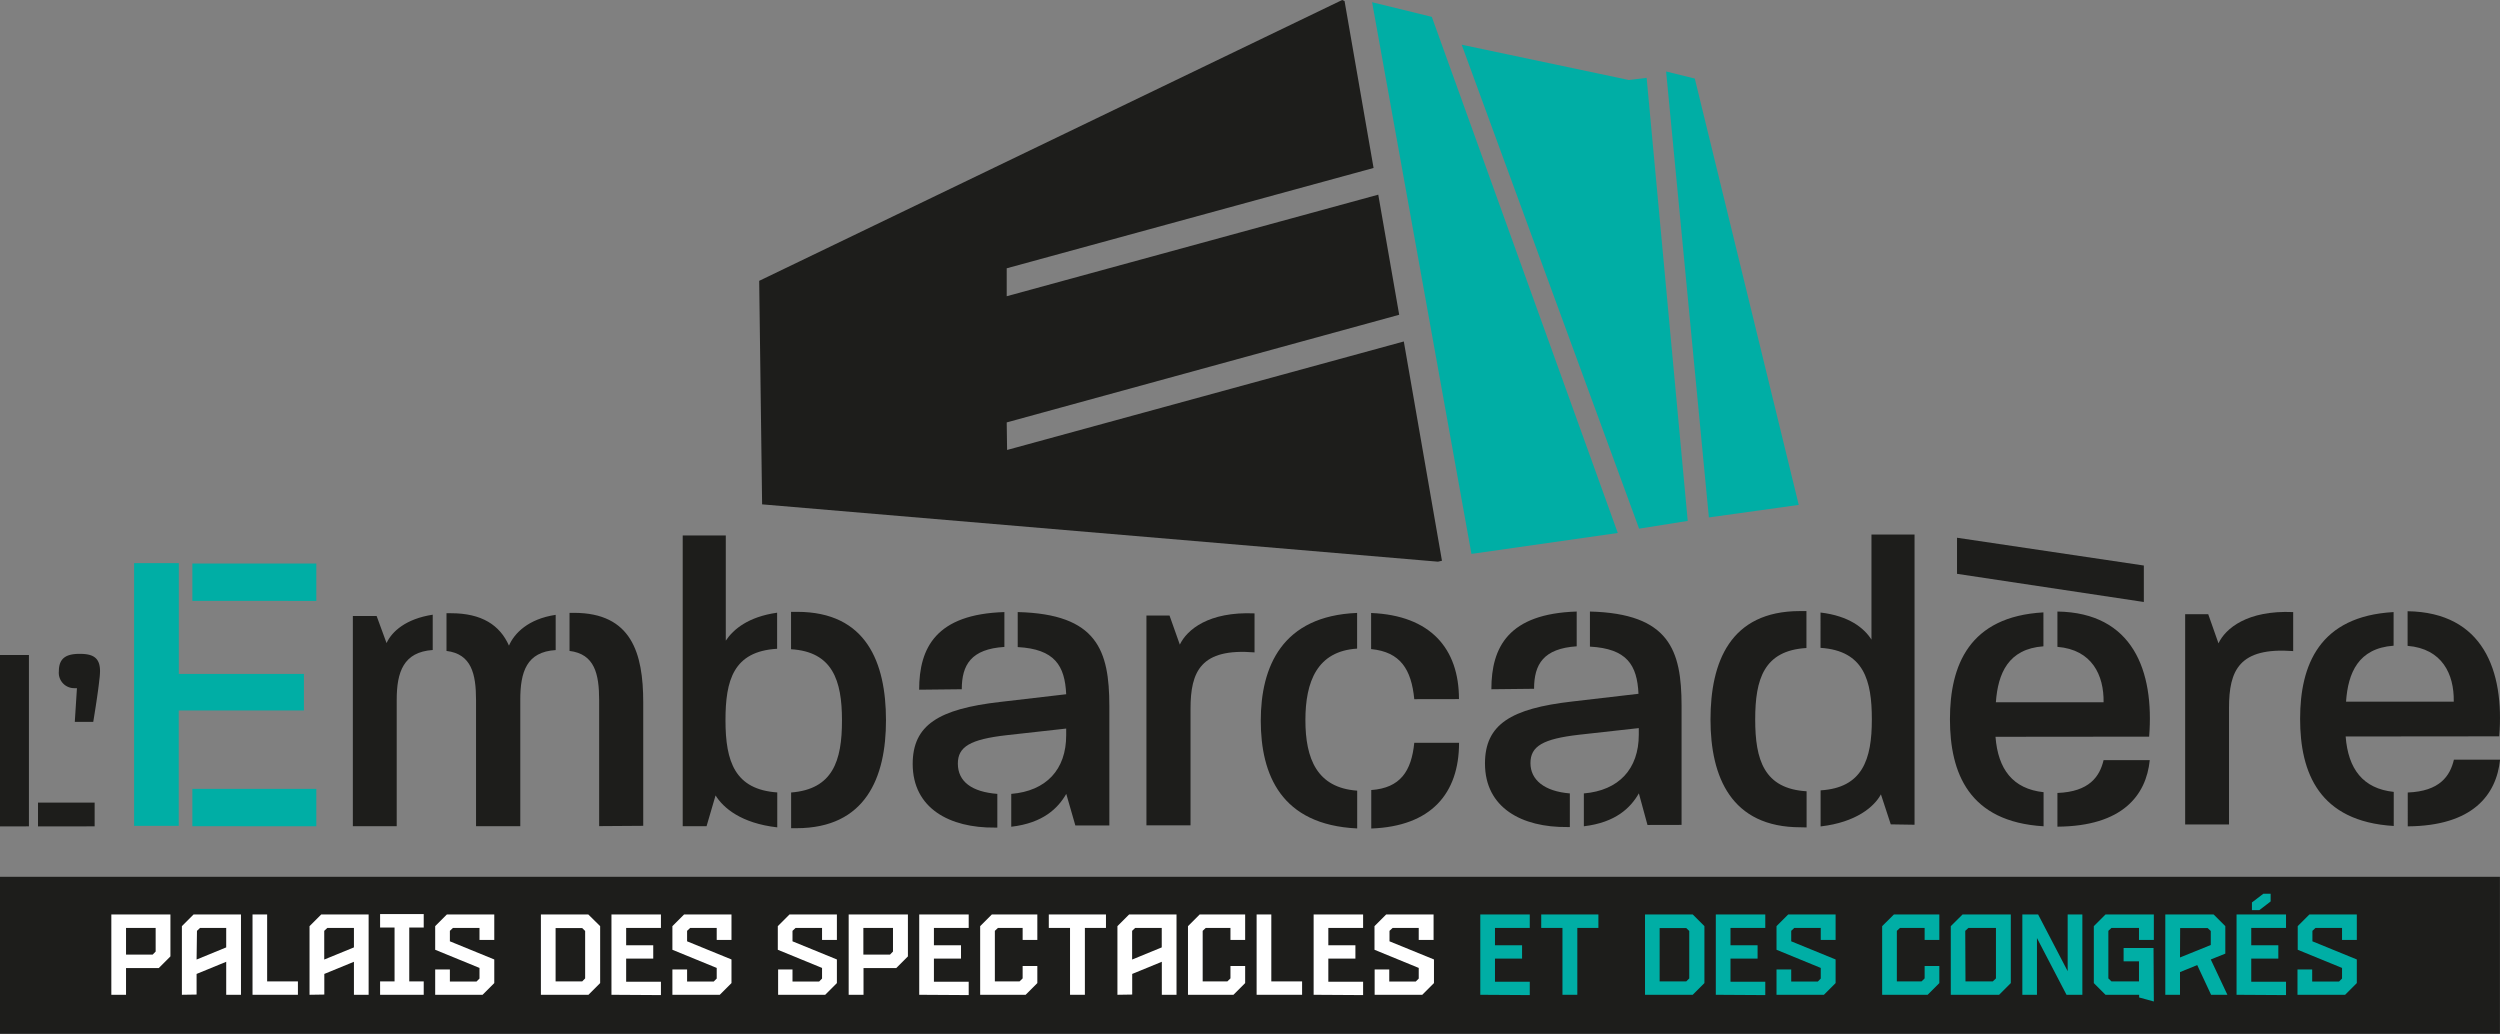 <svg id="Calque_1" data-name="Calque 1" xmlns="http://www.w3.org/2000/svg" viewBox="0 0 324.92 134.36"><rect x="0" y="0" width="324.92" height="134.36" fill="#808080" stroke="none"/><defs><style>.cls-1{fill:#1d1d1b;}.cls-2{fill:#00aea5;}.cls-3{fill:#fff;}</style></defs><rect class="cls-1" y="113.96" width="324.91" height="20.4"/><polygon class="cls-2" points="233.78 65.62 220.27 10.21 216.54 9.29 222.1 67.25 233.78 65.62"/><polygon class="cls-2" points="219.35 67.7 214.01 10.12 211.68 10.4 211.52 10.36 189.97 5.81 213.03 68.71 219.35 67.7"/><polygon class="cls-2" points="210.26 69.27 186.09 2.19 178.33 0.29 191.24 71.99 210.26 69.27"/><polygon class="cls-1" points="182.45 44.38 130.89 58.48 130.84 54.9 181.85 40.91 179.13 25.3 130.84 38.5 130.84 34.87 178.52 21.83 177.41 15.45 174.75 0.14 174.44 0 98.67 36.5 99.05 65.55 186.89 73 187.41 72.88 182.45 44.38"/><path class="cls-1" d="M0,107.41,0,85.13H3.76l0,22.27Zm4.94,0v-3.1H12.3v3.09Z"/><path class="cls-1" d="M12.91,88.36c-.17,1.74-.79,5.46-.79,5.46H9.72L10,89.44c-.14,0-.28,0-.35,0a2,2,0,0,1-2-2.2c0-1.8,1.08-2.26,2.71-2.26S13,85.4,13,87.21A8.79,8.79,0,0,1,12.91,88.36Z"/><path class="cls-2" d="M23.23,92.34v15H17.43l0-34.15h5.81V87.59H39.5v4.75ZM25,78.09V73.24l16.11,0v4.86Zm0,29.29v-4.85l16.11,0v4.86Z"/><path class="cls-1" d="M51.56,91v16.38H45.86l0-27.32h3.09l1.29,3.52c.69-1.5,2.5-3.15,6-3.69v4.59C52.46,84.74,51.55,87.3,51.56,91Zm16.06,0v16.38H61.87l0-16.38c0-3.41-.59-6-3.84-6.4v-4.9h.59c4,0,6.35,1.55,7.53,4.21.69-1.6,2.5-3.47,6.07-4v4.58C68.46,84.72,67.61,87.29,67.62,91Zm10.25,16.37V91c0-3.42-.59-6-3.85-6.4V79.65h.58c7.47,0,9,5.22,9,11.62l0,16.06Z"/><path class="cls-1" d="M93,103.38l-1.17,4h-3.1V104l0-34.41h5.6V83.26c1-1.49,2.94-3.1,6.67-3.63v4.69c-5.7.33-6.71,4.12-6.71,9.29,0,5.39,1.23,9,6.73,9.38v4.54C96.33,107,94,105,93,103.38Zm10.51,4.26h-.69V103c5.39-.43,6.62-4.06,6.61-9.39,0-5.18-1.23-8.91-6.62-9.23V79.52h.8c9,0,11.53,6.6,11.54,14.07S112.5,107.63,103.53,107.64Z"/><path class="cls-1" d="M139.76,107.28l-1.18-4.1c-1.07,1.86-3,3.79-7.15,4.27v-4.27c4.53-.37,7.15-3.15,7.14-7.63v-.86l-7.73.86c-4.75.54-6.35,1.5-6.35,3.69,0,2.35,1.82,3.68,5.13,3.94v4.38h-.32c-5.87.06-10.67-2.5-10.68-8.26,0-5.07,3.36-7.15,11.36-8.07l8.59-1c-.17-3.73-1.5-5.87-6.3-6.13V79.55c10.35.25,11.9,5,11.91,12.2v15.53ZM125,89.58l-5.54.06c0-5.49,2.23-9.82,11.08-10.09v4.53C126.24,84.35,125,86.38,125,89.58Z"/><path class="cls-1" d="M154.73,92.12l0,15.15H149L149,80h3l1.34,3.78c.91-1.92,3.73-4.32,9.71-4.06v5.07C156.06,84.22,154.73,87.26,154.73,92.12Z"/><path class="cls-1" d="M163.86,93.66c0-7,2.76-13.61,12.52-14v4.64c-5.18.32-6.72,4.27-6.72,9.29s1.5,8.8,6.73,9.17v4.91C166.48,107.21,163.86,100.65,163.86,93.66Zm19.95-2.79c-.38-3.9-1.82-6.14-5.61-6.51V79.67c7.73.31,11.42,4.63,11.42,11.19Zm-5.59,16.81v-5c3.78-.27,5.22-2.45,5.59-6.14h5.82C189.63,103.13,186,107.4,178.22,107.68Z"/><path class="cls-1" d="M214.12,107.22,213,103.11c-1.07,1.87-3,3.79-7.15,4.28v-4.27c4.53-.38,7.14-3.16,7.14-7.64v-.85l-7.74.86c-4.74.54-6.34,1.5-6.34,3.69s1.82,3.67,5.12,3.94v4.37h-.32C197.8,107.55,193,105,193,99.23c0-5.07,3.35-7.15,11.36-8.06l8.59-1c-.17-3.74-1.5-5.87-6.31-6.13V79.48c10.35.26,11.9,5.06,11.91,12.21v15.52Zm-14.74-17.7-5.55.06c0-5.5,2.24-9.82,11.09-10.1V84C200.61,84.29,199.38,86.32,199.38,89.52Z"/><path class="cls-1" d="M234,107.52c-9,0-11.69-6.55-11.69-14s2.54-14.09,11.61-14.1h.86v4.8c-5.55.33-6.66,4.07-6.66,9.29s1.13,9,6.68,9.33v4.7Zm11.74-.38-1.28-3.9c-.86,1.6-3.2,3.63-7.84,4.17v-4.69c5.44-.33,6.67-4,6.66-9.24,0-5-1-8.91-6.67-9.28V79.61c3.68.43,5.66,2,6.62,3.52V69.47h5.6l0,34.41v3.31Z"/><path class="cls-1" d="M259.35,95.76c.33,4.22,2.25,6.77,6.25,7.2v4.43c-9.71-.58-12.17-6.93-12.17-13.92s2.49-13.34,12.15-13.88V84c-4.58.33-5.91,3.53-6.18,7.27l14,0s.06,0,0,0,.06,0,0,0c.05-3.52-1.5-6.83-6-7.2V79.48c9.82.15,12.6,7.73,11.92,16.26Zm-5-21.18V69.89l24.28,3.61v4.74Zm13.05,32.86v-4.38c4.16-.16,5.49-2.14,6-4.27h6C278.94,103.37,275.85,107.38,267.42,107.44Z"/><path class="cls-1" d="M289.7,92l0,15.15H284l0-27.32h3l1.33,3.78c.91-1.92,3.73-4.32,9.71-4.06v5.07C291,84.1,289.7,87.14,289.7,92Z"/><path class="cls-1" d="M304.86,95.72c.32,4.22,2.25,6.78,6.25,7.2v4.43c-9.71-.58-12.17-6.93-12.17-13.92s2.49-13.34,12.15-13.88v4.37c-4.59.33-5.92,3.53-6.18,7.27l14,0s.05,0,0,0,.05-.05,0-.05c.05-3.52-1.5-6.83-6-7.2V79.44c9.82.15,12.6,7.73,11.91,16.26Zm8.07,11.68V103c4.16-.16,5.5-2.14,6-4.27h6C324.45,103.33,321.36,107.34,312.93,107.4Z"/><path class="cls-3" d="M14.47,129.29V118.85h7.68v5.45l-1.52,1.52H16.38v3.47Zm1.91-5.22h3.46l.39-.4V120.6H16.38Z"/><path class="cls-3" d="M23.64,129.29v-8.92l1.52-1.52h6.16v10.44H29.4V125l-3.85,1.58v2.68Zm1.91-4.58,3.85-1.58V120.6H26l-.4.38Z"/><path class="cls-3" d="M32.82,129.29V118.85h1.9v8.7h4v1.74Z"/><path class="cls-3" d="M40.23,129.29v-8.92l1.52-1.52h6.16v10.44H46V125l-3.85,1.58v2.68Zm1.91-4.58L46,123.13V120.6H42.54l-.4.38Z"/><path class="cls-3" d="M49.4,129.29v-1.74h1.88v-7H49.4v-1.75h5.67v1.75H53.19v7h1.88v1.74Z"/><path class="cls-3" d="M56.56,129.29V126h1.91v1.57h3.46l.39-.39V125.8l-5.76-2.36v-3.07l1.52-1.52h6.16v3.31H62.32V120.6H58.87l-.4.38v1.36l5.77,2.36v3.07l-1.52,1.52Z"/><path class="cls-3" d="M70.3,129.29V118.85h6.16L78,120.37v7.4l-1.52,1.52Zm1.91-1.74h3.46l.38-.39V121l-.38-.38H72.21Z"/><path class="cls-3" d="M79.47,129.29V118.85H85.9v1.75H81.38v2.25H84.9v1.74H81.38v3H85.9v1.74Z"/><path class="cls-3" d="M87.39,129.29V126H89.3v1.57h3.46l.39-.39V125.8l-5.76-2.36v-3.07l1.52-1.52h6.16v3.31H93.15V120.6H89.7l-.4.38v1.36l5.77,2.36v3.07l-1.52,1.52Z"/><path class="cls-3" d="M101.13,129.29V126H103v1.57h3.46l.38-.39V125.8l-5.75-2.36v-3.07l1.52-1.52h6.16v3.31h-1.93V120.6h-3.44l-.4.38v1.36l5.77,2.36v3.07l-1.52,1.52Z"/><path class="cls-3" d="M110.3,129.29V118.85H118v5.45l-1.52,1.52h-4.25v3.47Zm1.91-5.22h3.46l.39-.4V120.6h-3.85Z"/><path class="cls-3" d="M119.47,129.29V118.85h6.43v1.75h-4.52v2.25h3.52v1.74h-3.52v3h4.52v1.74Z"/><path class="cls-3" d="M127.39,129.29v-8.92l1.52-1.52h5.91v3.31h-1.91V120.6H129.7l-.4.38v6.57h3.21l.4-.39v-1.61h1.91v2.22l-1.52,1.52Z"/><path class="cls-3" d="M139.07,129.29V120.6h-2.76v-1.75h7.43v1.75H141v8.69Z"/><path class="cls-3" d="M145.23,129.29v-8.92l1.52-1.52h6.16v10.44H151V125l-3.85,1.58v2.68Zm1.91-4.58,3.85-1.58V120.6h-3.45l-.4.38Z"/><path class="cls-3" d="M154.4,129.29v-8.92l1.52-1.52h5.91v3.31h-1.91V120.6h-3.21l-.4.38v6.57h3.21l.4-.39v-1.61h1.91v2.22l-1.52,1.52Z"/><path class="cls-3" d="M163.32,129.29V118.85h1.91v8.7h4v1.74Z"/><path class="cls-3" d="M170.73,129.29V118.85h6.43v1.75h-4.52v2.25h3.52v1.74h-3.52v3h4.52v1.74Z"/><path class="cls-3" d="M178.66,129.29V126h1.9v1.57H184l.39-.39V125.8l-5.75-2.36v-3.07l1.52-1.52h6.16v3.31h-1.93V120.6H181l-.41.38v1.36l5.78,2.36v3.07l-1.52,1.52Z"/><path class="cls-2" d="M192.39,129.29V118.85h6.43v1.75H194.3v2.25h3.52v1.74H194.3v3h4.52v1.74Z"/><path class="cls-2" d="M203.07,129.29V120.6h-2.76v-1.75h7.43v1.75H205v8.69Z"/><path class="cls-2" d="M213.8,129.29V118.85H220l1.52,1.52v7.4L220,129.29Zm1.9-1.74h3.46l.39-.39V121l-.39-.38H215.7Z"/><path class="cls-2" d="M223,129.29V118.85h6.43v1.75h-4.52v2.25h3.52v1.74h-3.52v3h4.52v1.74Z"/><path class="cls-2" d="M230.89,129.29V126h1.91v1.57h3.46l.38-.39V125.8l-5.75-2.36v-3.07l1.52-1.52h6.16v3.31h-1.93V120.6H233.2l-.4.38v1.36l5.77,2.36v3.07l-1.52,1.52Z"/><path class="cls-2" d="M244.62,129.29v-8.92l1.53-1.52h5.9v3.31h-1.91V120.6h-3.2l-.41.38v6.57h3.21l.4-.39v-1.61h1.91v2.22l-1.52,1.52Z"/><path class="cls-2" d="M253.54,129.29v-8.92l1.53-1.52h6.27v8.92l-1.52,1.52Zm1.91-1.74H259l.41-.39V120.6h-3.58l-.41.38Z"/><path class="cls-2" d="M262.84,129.29V118.85h2.05l3.84,7.37v-7.37h1.91v10.44h-2.06l-3.84-7.37v7.37Z"/><path class="cls-2" d="M279.93,130.16l-1.91-.52v-.35h-4.37l-1.52-1.52v-7.4l1.52-1.52h6.28v3.31H278V120.6h-3.58l-.4.38v6.18l.4.39H278v-2.61h-2v-1.73h3.89Z"/><path class="cls-2" d="M281.42,129.29V118.85h6.28l1.52,1.52v3.57l-1.89.76,2.16,4.59h-2.12l-1.8-3.86-2.24.91v2.95Zm1.91-4.85,4-1.62V121l-.4-.38h-3.58Z"/><path class="cls-2" d="M290.68,129.29V118.85h6.43v1.75h-4.52v2.25h3.52v1.74h-3.52v3h4.52v1.74Zm2-11v-1l1.48-1.13h.95v1l-1.47,1.13Z"/><path class="cls-2" d="M298.6,129.29V126h1.91v1.57H304l.39-.39V125.8l-5.76-2.36v-3.07l1.52-1.52h6.16v3.31h-1.92V120.6h-3.45l-.4.38v1.36l5.77,2.36v3.07l-1.52,1.52Z"/></svg>